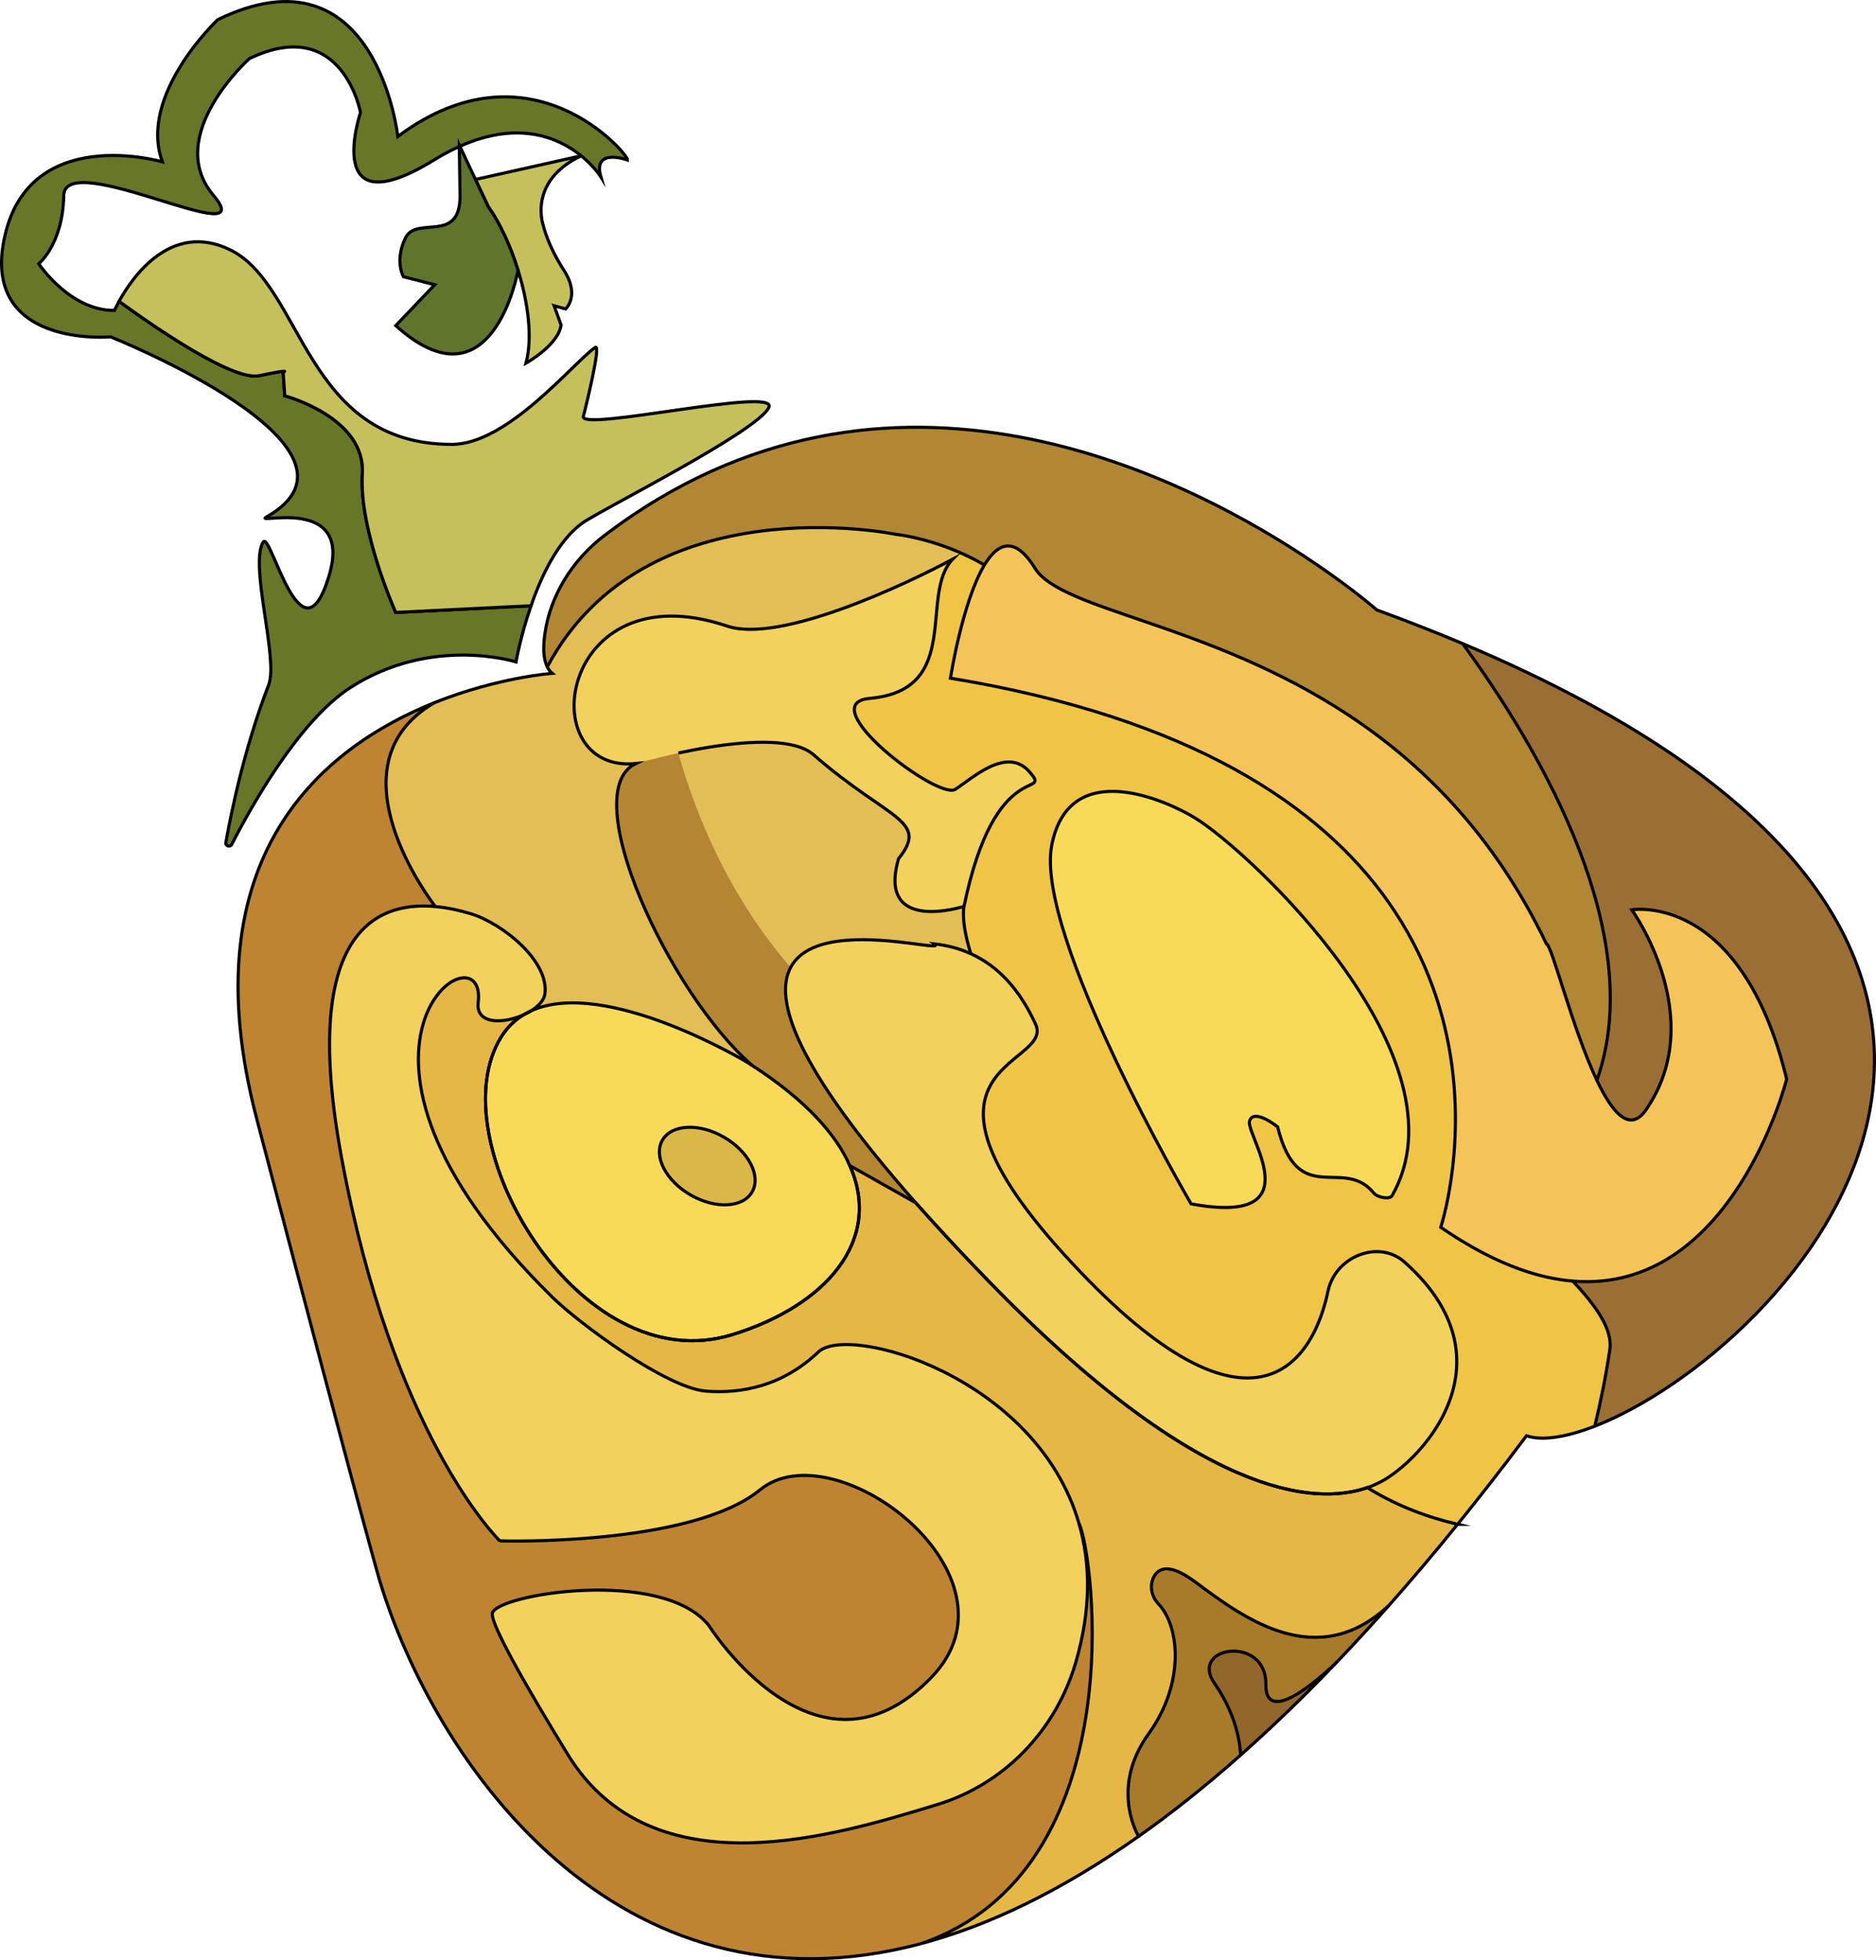 <?xml version="1.0" encoding="UTF-8"?><svg id="Layer_2" xmlns="http://www.w3.org/2000/svg" viewBox="0 0 602.78 629.631"><defs><style>.cls-1{fill:#c4c05c;}.cls-1,.cls-2,.cls-3,.cls-4,.cls-5{stroke:#000;stroke-miterlimit:10;}.cls-6{fill:#f9da58;}.cls-2{fill:#687627;}.cls-3,.cls-7{fill:#5f752c;}.cls-4{fill:none;}.cls-8{fill:#a87b2a;}.cls-9{fill:#f0c444;}.cls-10{fill:#93672a;}.cls-11{fill:#9b6e34;}.cls-12{fill:#e3be54;}.cls-13{fill:#be8432;}.cls-5{fill:#e5b745;}.cls-14{fill:#b18733;}.cls-15{fill:#f5c458;}.cls-16{fill:#dbb747;}.cls-17{fill:#f2d15c;}.cls-18{fill:#b58632;}</style></defs><g id="Layer_2-2"><g><g><path class="cls-12" d="M170.647,324.667c2.39-1.5,4.14-3.39,4.42-5.37,1.49-10.57-13.58-22.7-23.8-25.81-3.52-1.07-7.42-1.95-11.39-2.3l-.01-.01c-.72-.93-35.07-45.3-.25-65.49,.01,0,.01-.01,.02-.01,20.37-8.15,37.8-9.4,37.8-9.4-.67-.56-1.2-1.26-1.6-2.08,31.74-59.25,111.97-42.58,111.97-42.58,0,0,8.94,.89,19.85,5.53l-1.53,2.45c-14.6,7.85-55.41,27.25-72.48,21.5-54.25-18.27-62.99,47.5-29.36,44.15-19.33,9.09,10.67,73.8,37.4,96.98-.52-.34-1.05-.67-1.58-1.01,0,0-45.43-27.4-69.46-16.55Z"/><path class="cls-9" d="M505.357,411.477c-10.68-.88-22.84-4.94-36.61-13.48-1.91-1.17-3.85-2.44-5.82-3.8,0,0,1.38-4.17,2.65-11.25,3.34-18.64,5.87-57.46-19.7-93.54-21.51-30.35-62.92-58.76-140.49-71.58,0,0,3.84-24.6,10.91-36.35-2.37-1.39-4.73-2.59-7.02-3.62-.19-.09-.38-.18-.56-.25-.36-.16-.71-.31-1.06-.46l-1.53,2.45c-10.99,11.27,3.44,42.03-26.67,44.72-18.86,1.69,21.91,32.79,27.49,29.21s16.6-14.06,23.94-5.51c7.35,8.55-11.1-5.62-21.13,43.09,0,0-1.2,4.35,2.17,15.21v.01c8.56,3.88,15.67,11.23,20.96,22.98,5.27,13.64-49.61,12.39,14.24,79.23,28.56,29.89,47.69,36.89,60.15,33.15,7.03-2.1,11.94-7.61,15.22-14.34,1.92-3.93,3.28-8.27,4.19-12.59,2.37-11.29,16.32-16.69,24.52-9.45,20.23,17.88,19.43,36.1,12.23,49.85-4.45,8.53-11.36,15.34-17.23,19.28-1.75,1.17-4.02,2.39-6.87,3.38,9.47,5.89,19.47,9.56,29,11.78,5.13-6.33,10.31-12.9,15.55-19.74,.13-.18,.27-.35,.41-.53,2.04-2.68,4.11-5.4,6.17-8.16,4.95,1.69,12.73,.51,21.95-3.08,1.93-7.9,3.56-16.08,4.83-24.55,1.02-6.82-4.87-14.54-11.89-22.06Zm-58.07-27.42c-.71,1.25-4.62,.67-5.9-.89-9.84-11.97-24.271,5.32-30.87-21.21,0,0-7.71-6.23-9.03-1.85-1.32,4.38,20.85,33.9-18.78,26.57,0,0-50.54-86.51-44.74-115.37,5.8-28.87,37.84-13.61,45.97-8.61,18,11.06,88.46,77.24,63.35,121.36Z"/><path class="cls-14" d="M469.967,206.727c31.95,43.71,58.03,98.31,43.12,140.26-7.91-16.63-14.5-43.65-16.18-43.77-16.86-35.16-39.98-57.92-63.61-73.51-45.19-29.83-92.22-33.4-100.78-47.23-6.49-10.51-11.94-8.09-16.22-1-2.37-1.39-4.73-2.59-7.02-3.62-.19-.09-.38-.18-.56-.25-.36-.16-.71-.31-1.06-.46-10.91-4.64-19.85-5.53-19.85-5.53,0,0-80.23-16.67-111.97,42.58-1.28-2.57-1.35-6.3-.81-10.31,1.66-12.4,8.79-24.01,19.28-31.97,91.08-69.18,188.42-18.09,228.81,9.45,12.26,8.36,19.27,14.55,19.27,14.55,9.72,3.55,18.9,7.16,27.58,10.81Z"/><path class="cls-11" d="M524.327,292.237s25,34.59,4.56,64.22c-5.18,7.52-10.76,1.14-15.8-9.47,14.91-41.95-11.17-96.55-43.12-140.26,229.19,96.54,103.95,227.43,42.45,251.36,1.93-7.9,3.56-16.08,4.83-24.55,1.02-6.82-4.87-14.54-11.89-22.06,51.29,4.23,68.72-64.88,68.72-64.88-14.77-60.41-49.75-54.36-49.75-54.36Z"/><path class="cls-10" d="M429.777,533.607c-10.66,11.16-21.06,21.19-31.19,30.15,0-.58-.11-11.3-8.32-23.01-8.44-12.04,16.65-15.7,16.46,.22-.18,15.17,21.07-5.41,23.05-7.36Z"/><path class="cls-6" d="M337.967,271.307c5.8-28.87,37.84-13.61,45.97-8.61,18,11.06,88.46,77.24,63.35,121.36-.71,1.25-4.62,.67-5.9-.89-9.84-11.97-24.27,5.32-30.87-21.21,0,0-7.71-6.23-9.03-1.85s20.85,33.9-18.78,26.57c0,0-50.54-86.51-44.74-115.37Z"/><path class="cls-8" d="M446.407,515.517c-5.56,6.28-11.06,12.26-16.479,17.94,0,0-.05,.05-.15,.15-1.98,1.95-23.23,22.53-23.05,7.36,.19-15.92-24.9-12.26-16.46-.22,8.21,11.71,8.32,22.43,8.32,23.01v.01c-11.25,9.96-22.16,18.61-32.75,26.07-.94-1.64-8.83-16.27,3.28-33.04,11.53-15.97,10.04-34.35,3.1-41.63-2.18-2.29-2.96-5.67-1.56-8.51,1.49-3.04,5.04-4.78,13.41,1.47,15.84,11.84,39.25,29.13,62.34,7.39Z"/><path class="cls-17" d="M345.667,533.907c-6.36,21.79-22.94,39.19-44.67,45.76-31.4,9.49-91.18,28.58-118.6-16.21-3.2-5.24-25.14-40.85-24.2-45.3,1.3-6.08,54.73-14.82,69.58,3.98,0,0,34.45,54.69,71.39,16.73,31.67-32.53-30.9-80.01-54.94-60.36-22.38,18.28-83.62,16.42-83.62,16.42-1.29-1.27-34.43-34.42-50.85-123.02-13.09-70.61,9.63-82.58,30.11-80.73l.01,.01c3.97,.35,7.87,1.23,11.39,2.3,10.22,3.11,25.29,15.24,23.8,25.81-.28,1.98-2.03,3.87-4.42,5.37-.01,.01-.02,.01-.03,.02-.84,.38-1.65,.8-2.43,1.28-6.59,2.97-15.39,3.07-14.54-3.98,3.12-26-58.36,13.62,23.63,94.48,8.94,8.82,37.06,29.42,49.58,30.36,11.2,.85,24.41-1.5,36.03-12.52,9.42-9.3,70.09,7.74,83.78,54.97,3.69,12.68,3.99,27.53-1,44.63Z"/><path class="cls-17" d="M233.647,201.097c17.07,5.75,57.88-13.65,72.48-21.5-10.99,11.27,3.44,42.03-26.67,44.72-18.86,1.69,21.91,32.79,27.49,29.21s16.6-14.06,23.94-5.51c7.35,8.55-11.1-5.62-21.13,43.09,0,0-28.1,9.12-21.05-15.28,10.04-12.49-3.18-12.35-27.33-33.43-5.9-5.16-19.97-4.51-32.66-2.54-3.78,.59-7.44,1.3-10.73,2-7.95,1.7-13.7,3.39-13.7,3.39-33.63,3.35-24.89-62.42,29.36-44.15Z"/><path class="cls-15" d="M305.387,217.827s3.84-24.6,10.91-36.35c4.28-7.09,9.73-9.51,16.22,1,8.56,13.83,55.59,17.4,100.78,47.23,23.63,15.59,46.75,38.35,63.61,73.51,1.68,.12,8.27,27.14,16.18,43.77,5.04,10.61,10.62,16.99,15.8,9.47,20.44-29.63-4.56-64.22-4.56-64.22,0,0,34.98-6.05,49.75,54.36,0,0-17.43,69.11-68.72,64.88-10.68-.88-22.84-4.94-36.61-13.48-1.91-1.17-3.85-2.44-5.82-3.8,0,0,1.38-4.17,2.65-11.25,3.34-18.64,5.87-57.46-19.7-93.54-21.51-30.35-62.92-58.76-140.49-71.58Z"/><path class="cls-12" d="M261.377,242.397c24.15,21.08,37.37,20.94,27.33,33.43-7.05,24.4,21.05,15.28,21.05,15.28,0,0-1.2,4.35,2.17,15.21v.01c-3.65-1.66-7.56-2.69-11.71-3.15,3.04,2.27-13.82-2.35-28.34-1.15-7.68,.63-14.71,2.89-17.81,8.65-19.71-22.71-30.3-48.53-36.08-68.82,3.29-.7,6.95-1.41,10.73-2,12.69-1.97,26.76-2.62,32.66,2.54Z"/><path class="cls-17" d="M463.437,455.157c-4.45,8.53-11.36,15.34-17.23,19.28-1.75,1.17-4.02,2.39-6.87,3.38-16.87,5.84-53.96,3.44-121.8-66.43-8.81-9.08-16.55-17.41-23.32-25.07-38.64-43.7-45.71-65.3-40.15-75.64,3.1-5.76,10.13-8.02,17.81-8.65,14.52-1.2,31.38,3.42,28.34,1.15,4.15,.46,8.06,1.49,11.71,3.15,8.56,3.88,15.67,11.23,20.96,22.98,5.27,13.64-49.61,12.39,14.24,79.23,28.56,29.89,47.69,36.89,60.15,33.15,7.03-2.1,11.94-7.61,15.22-14.34,1.92-3.93,3.28-8.27,4.19-12.59,2.37-11.29,16.32-16.69,24.52-9.45,20.23,17.88,19.43,36.1,12.23,49.85Z"/><path class="cls-6" d="M273.057,374.387c-4.59-10.36-14.57-21.3-31.33-32.13-.01-.02-.03-.02-.04-.03-.52-.34-1.05-.67-1.58-1.01,0,0-45.43-27.4-69.46-16.55-.01,.01-.02,.01-.03,.02-.75,.47-1.57,.9-2.43,1.28-2.79,1.69-5.21,4.01-7.13,7.08-20.5,32.69,24.62,110.89,74.21,95.64,30.02-9.23,48.46-30.21,37.79-54.3Zm-31.39,8.45c-2.96,5.13-11.81,5.57-19.77,.99-7.97-4.59-12.02-12.47-9.07-17.6,2.96-5.13,11.81-5.58,19.77-.99,7.96,4.59,12.02,12.47,9.07,17.6Z"/><path class="cls-18" d="M294.217,386.317c-7.06-3.98-14.11-7.96-21.16-11.93-4.59-10.36-14.57-21.3-31.33-32.13-.01-.02-.03-.02-.04-.03-26.73-23.18-56.73-87.89-37.4-96.98,0,0,5.75-1.69,13.7-3.39,5.78,20.29,16.37,46.11,36.08,68.82-5.56,10.34,1.51,31.94,40.15,75.64Z"/><path class="cls-16" d="M212.827,366.227c2.96-5.13,11.81-5.58,19.77-.99s12.02,12.47,9.07,17.6c-2.96,5.13-11.81,5.57-19.77,.99-7.97-4.59-12.02-12.47-9.07-17.6Z"/><path class="cls-1" d="M152.767,57.647l33.97-7.61c-17.45,8.3-12.12,22.59-12.12,22.59,0,0,1.35,6.13,6.61,14.25,5.25,8.12,.49,12.36,.49,12.36l-3.68-1.05,2.24,6.2c-.86,6.48-11.27,12.25-11.27,12.25,2.16-8.06,.71-19.36-2.55-29.83v-.01l-.02-.03c-2.45-7.89-5.92-15.3-9.63-20.52l-4.04-8.6Z"/><path class="cls-13" d="M296.127,624.237c-98.12,26.23-156.76-58.79-174.18-116.7,0,0-4.33-14.25-39.44-148.09-22.25-84.83,21.84-119.64,57.11-133.76-34.82,20.19-.47,64.56,.25,65.49-20.479-1.85-43.2,10.12-30.11,80.73,16.42,88.6,49.56,121.75,50.85,123.02,0,0,61.24,1.86,83.62-16.42,24.04-19.65,86.61,27.83,54.94,60.36-36.94,37.96-71.39-16.73-71.39-16.73-14.85-18.8-68.28-10.06-69.58-3.98-.94,4.45,21,40.06,24.2,45.3,27.42,44.79,87.2,25.7,118.6,16.21,21.73-6.57,38.31-23.97,44.67-45.76,4.99-17.1,4.69-31.95,1-44.63h.01c4.82,9.68,17.93,111.21-50.55,134.96Z"/><path class="cls-7" d="M147.757,46.987c-.06,.02-.11,.04-.17,.07h-.01v-.46l.18,.39Z"/><path class="cls-3" d="M147.577,47.057h.01c.06-.03,.11-.05,.17-.07l5.01,10.66,4.04,8.6c3.71,5.22,7.18,12.63,9.63,20.52l.02,.03v.01c-.16,.86-8.43,45.6-39.3,17.78l12.53-13.13-10.05-2.56s-2.93-5.01,.61-12.42c3.53-7.41,17.8,2.13,17.57-13.88-.02-1.37-.04-2.63-.06-3.78v-.05c-.12-8.08-.16-10.8-.18-11.71Z"/><path class="cls-2" d="M83.267,120.667c11.14-2.35,7.73-1.07,7.73-1.07l.49,7.54s26.06,6.85,24.94,25.02c-1.11,18.16,10.73,44.56,10.73,44.56l43.47-2.15c-3.38,9.73-4.82,18.05-4.82,18.05,0,0-26.92-8.61-53.11,8.16-16.52,10.58-31.94,38.16-38.23,50.44-.53,1.03-2.1,.51-1.9-.63,1.82-10.23,6.07-30.7,13.77-50.65,3.19-8.27-6.25-38.46-1.79-45.79,2.43-4,12.21,40.48,21.15,10.89,7.99-26.44-24.84-16.29-20.06-19,39.21-22.18-50.09-57.84-50.09-57.84,0,0-42.19,3.78-33.99-32.41,8.19-36.19,50.62-23.8,50.62-23.8-7.93-21.53,17.79-45.68,17.79-45.68,50.96-24.73,57.86,37.53,57.86,37.53,42.63-31.8,74.08,5.77,73.84,7.57,0,0-11.41-4.19-8.58,5.45,0,0-2.09-3.36-6.35-6.82-7-5.67-19.88-11.58-38.98-3.05l-.18-.39v.46c-2.59,1.16-5.28,2.59-8.1,4.32-36.32,22.32-23.64-15.25-23.64-15.25,0,0-5.83-31.65-35.69-17.32,0,0-27.72,24.74-11.59,43.89,16.12,19.14-47.78-15.5-48.07,.12-.29,15.63-8.04,21.9-8.04,21.9,0,0,10.03,15.13,24.34,14.98,0,0,.5-1.14,1.47-2.91,11.92,8.66,36.67,25.63,45.01,23.88Z"/><path class="cls-1" d="M83.267,120.667c-8.34,1.75-33.09-15.22-45.01-23.88,4.06-7.42,16.47-25.82,35.59-16.6,23.66,11.43,23.9,62.57,71.34,62.55,17.93,0,38.94-26.17,46.05-31.14,2.05-1.44-3.13,19.7-3.8,22.11-1.44,5.15,62.7-9.67,59.61-2.85-3.5,7.71-54.33,33.06-60.03,37.22-7.72,5.63-13.02,16.77-16.39,26.49l-43.47,2.15s-11.84-26.4-10.73-44.56c1.12-18.17-24.94-25.02-24.94-25.02l-.49-7.54s3.41-1.28-7.73,1.07Z"/></g><g><path class="cls-4" d="M469.967,206.727c229.19,96.54,103.95,227.43,42.45,251.36"/><path class="cls-4" d="M175.837,214.197c-1.28-2.57-1.35-6.3-.81-10.31,1.66-12.4,8.79-24.01,19.28-31.97,91.08-69.18,188.42-18.09,228.81,9.45,12.26,8.36,19.27,14.55,19.27,14.55,9.72,3.55,18.9,7.16,27.58,10.81,31.95,43.71,58.03,98.31,43.12,140.26"/><path class="cls-4" d="M446.407,515.517c-5.56,6.28-11.06,12.26-16.48,17.94"/><path class="cls-4" d="M398.587,563.757c10.13-8.96,20.53-18.99,31.19-30.15"/><path class="cls-5" d="M468.337,489.597c-7.42,9.16-14.73,17.8-21.93,25.92-23.09,21.74-46.5,4.45-62.34-7.39-8.37-6.25-11.92-4.51-13.41-1.47-1.4,2.84-.62,6.22,1.56,8.51,6.94,7.28,8.43,25.66-3.1,41.63-12.11,16.77-4.22,31.4-3.28,33.04-25.1,17.7-48.34,28.69-69.71,34.4,68.48-23.75,55.37-125.28,50.55-134.96h-.01c-13.69-47.23-74.36-64.27-83.78-54.97-11.62,11.02-24.83,13.37-36.03,12.52-12.52-.94-40.64-21.54-49.58-30.36-81.99-80.86-20.51-120.48-23.63-94.48-.85,7.05,7.95,6.95,14.54,3.98-2.79,1.69-5.21,4.01-7.13,7.08-20.5,32.69,24.62,110.89,74.21,95.64,30.02-9.23,48.46-30.21,37.79-54.3,7.05,3.97,14.1,7.95,21.16,11.93,6.77,7.66,14.51,15.99,23.32,25.07,67.84,69.87,104.93,72.27,121.8,66.43,9.47,5.89,19.47,9.56,29,11.78Z"/><path class="cls-4" d="M505.357,411.477c7.02,7.52,12.91,15.24,11.89,22.06-1.27,8.47-2.9,16.65-4.83,24.55-9.22,3.59-17,4.77-21.95,3.08-2.06,2.76-4.13,5.48-6.17,8.16-.14,.18-.28,.35-.41,.53-5.24,6.84-10.42,13.41-15.55,19.74"/><path class="cls-4" d="M241.687,342.227c-26.73-23.18-56.73-87.89-37.4-96.98-33.63,3.35-24.89-62.42,29.36-44.15,17.07,5.75,57.88-13.65,72.48-21.5-10.99,11.27,3.44,42.03-26.67,44.72-18.86,1.69,21.91,32.79,27.49,29.21s16.6-14.06,23.94-5.51c7.35,8.55-11.1-5.62-21.13,43.09,0,0-1.2,4.35,2.17,15.21v.01"/><path class="cls-4" d="M316.297,181.477c-2.37-1.39-4.73-2.59-7.02-3.62-.19-.09-.38-.18-.56-.25-.36-.16-.71-.31-1.06-.46-10.91-4.64-19.85-5.53-19.85-5.53,0,0-80.23-16.67-111.97,42.58,.4,.82,.93,1.52,1.6,2.08,0,0-17.43,1.25-37.8,9.4-.01,0-.01,.01-.02,.01-34.82,20.19-.47,64.56,.25,65.49l.01,.01c3.97,.35,7.87,1.23,11.39,2.3,10.22,3.11,25.29,15.24,23.8,25.81-.28,1.98-2.03,3.87-4.42,5.37"/><path class="cls-4" d="M365.837,589.837c10.59-7.46,21.5-16.11,32.75-26.07"/><path class="cls-4" d="M139.617,225.687c-35.27,14.12-79.36,48.93-57.11,133.76,35.11,133.84,39.44,148.09,39.44,148.09,17.42,57.91,76.06,142.93,174.18,116.7"/><path class="cls-4" d="M170.617,324.687c-.75,.47-1.57,.9-2.43,1.28"/><path class="cls-4" d="M346.667,489.277c3.69,12.68,3.99,27.53-1,44.63-6.36,21.79-22.94,39.19-44.67,45.76-31.4,9.49-91.18,28.58-118.6-16.21-3.2-5.24-25.14-40.85-24.2-45.3,1.3-6.08,54.73-14.82,69.58,3.98,0,0,34.45,54.69,71.39,16.73,31.67-32.53-30.9-80.01-54.94-60.36-22.38,18.28-83.62,16.42-83.62,16.42l.02,.02,.01,.01,.01,.01"/><path class="cls-4" d="M139.867,291.177c-20.48-1.85-43.2,10.12-30.11,80.73,16.42,88.6,49.56,121.75,50.85,123.02"/><path class="cls-4" d="M241.667,382.837c-2.96,5.13-11.81,5.57-19.77,.99-7.97-4.59-12.02-12.47-9.07-17.6,2.96-5.13,11.81-5.58,19.77-.99s12.02,12.47,9.07,17.6Z"/><path class="cls-4" d="M463.437,455.157c-4.45,8.53-11.36,15.34-17.23,19.28-1.75,1.17-4.02,2.39-6.87,3.38-16.87,5.84-53.96,3.44-121.8-66.43-8.81-9.08-16.55-17.41-23.32-25.07-38.64-43.7-45.71-65.3-40.15-75.64,3.1-5.76,10.13-8.02,17.81-8.65,14.52-1.2,31.38,3.42,28.34,1.15,4.15,.46,8.06,1.49,11.71,3.15,8.56,3.88,15.67,11.23,20.96,22.98,5.27,13.64-49.61,12.39,14.24,79.23,28.56,29.89,47.69,36.89,60.15,33.15,7.03-2.1,11.94-7.61,15.22-14.34,1.92-3.93,3.28-8.27,4.19-12.59,2.37-11.29,16.32-16.69,24.52-9.45,20.23,17.88,19.43,36.1,12.23,49.85Z"/><path class="cls-4" d="M447.287,384.057c-.71,1.25-4.62,.67-5.9-.89-9.84-11.97-24.27,5.32-30.87-21.21,0,0-7.71-6.23-9.03-1.85s20.85,33.9-18.78,26.57c0,0-50.54-86.51-44.74-115.37,5.8-28.87,37.84-13.61,45.97-8.61,18,11.06,88.46,77.24,63.35,121.36Z"/><path class="cls-4" d="M513.087,346.987c5.04,10.61,10.62,16.99,15.8,9.47,20.44-29.63-4.56-64.22-4.56-64.22,0,0,34.98-6.05,49.75,54.36,0,0-17.43,69.11-68.72,64.88-10.68-.88-22.84-4.94-36.61-13.48-1.91-1.17-3.85-2.44-5.82-3.8,0,0,1.38-4.17,2.65-11.25,3.34-18.64,5.87-57.46-19.7-93.54-21.51-30.35-62.92-58.76-140.49-71.58,0,0,3.84-24.6,10.91-36.35,4.28-7.09,9.73-9.51,16.22,1,8.56,13.83,55.59,17.4,100.78,47.23,23.63,15.59,46.75,38.35,63.61,73.51,1.68,.12,8.27,27.14,16.18,43.77Z"/><path class="cls-4" d="M365.837,589.837c.07,.1,.1,.15,.1,.15"/><path class="cls-4" d="M398.587,563.787v-.03c0-.58-.11-11.3-8.32-23.01-8.44-12.04,16.65-15.7,16.46,.22-.18,15.17,21.07-5.41,23.05-7.36l.15-.15"/><path class="cls-4" d="M175.837,214.197c-.04,.07-.08,.15-.12,.22"/><path class="cls-4" d="M217.987,241.857c3.29-.7,6.95-1.41,10.73-2,12.69-1.97,26.76-2.62,32.66,2.54,24.15,21.08,37.37,20.94,27.33,33.43-7.05,24.4,21.05,15.28,21.05,15.28"/><path class="cls-4" d="M235.267,428.687c-49.59,15.25-94.71-62.95-74.21-95.64,1.92-3.07,4.34-5.39,7.13-7.08,.78-.48,1.59-.9,2.43-1.28,.01-.01,.021-.01,.03-.02,24.03-10.85,69.46,16.55,69.46,16.55,.53,.34,1.06,.67,1.58,1.01,.01,.01,.03,.01,.04,.03,16.76,10.83,26.74,21.77,31.33,32.13,10.67,24.09-7.77,45.07-37.79,54.3Z"/></g></g></g></svg>